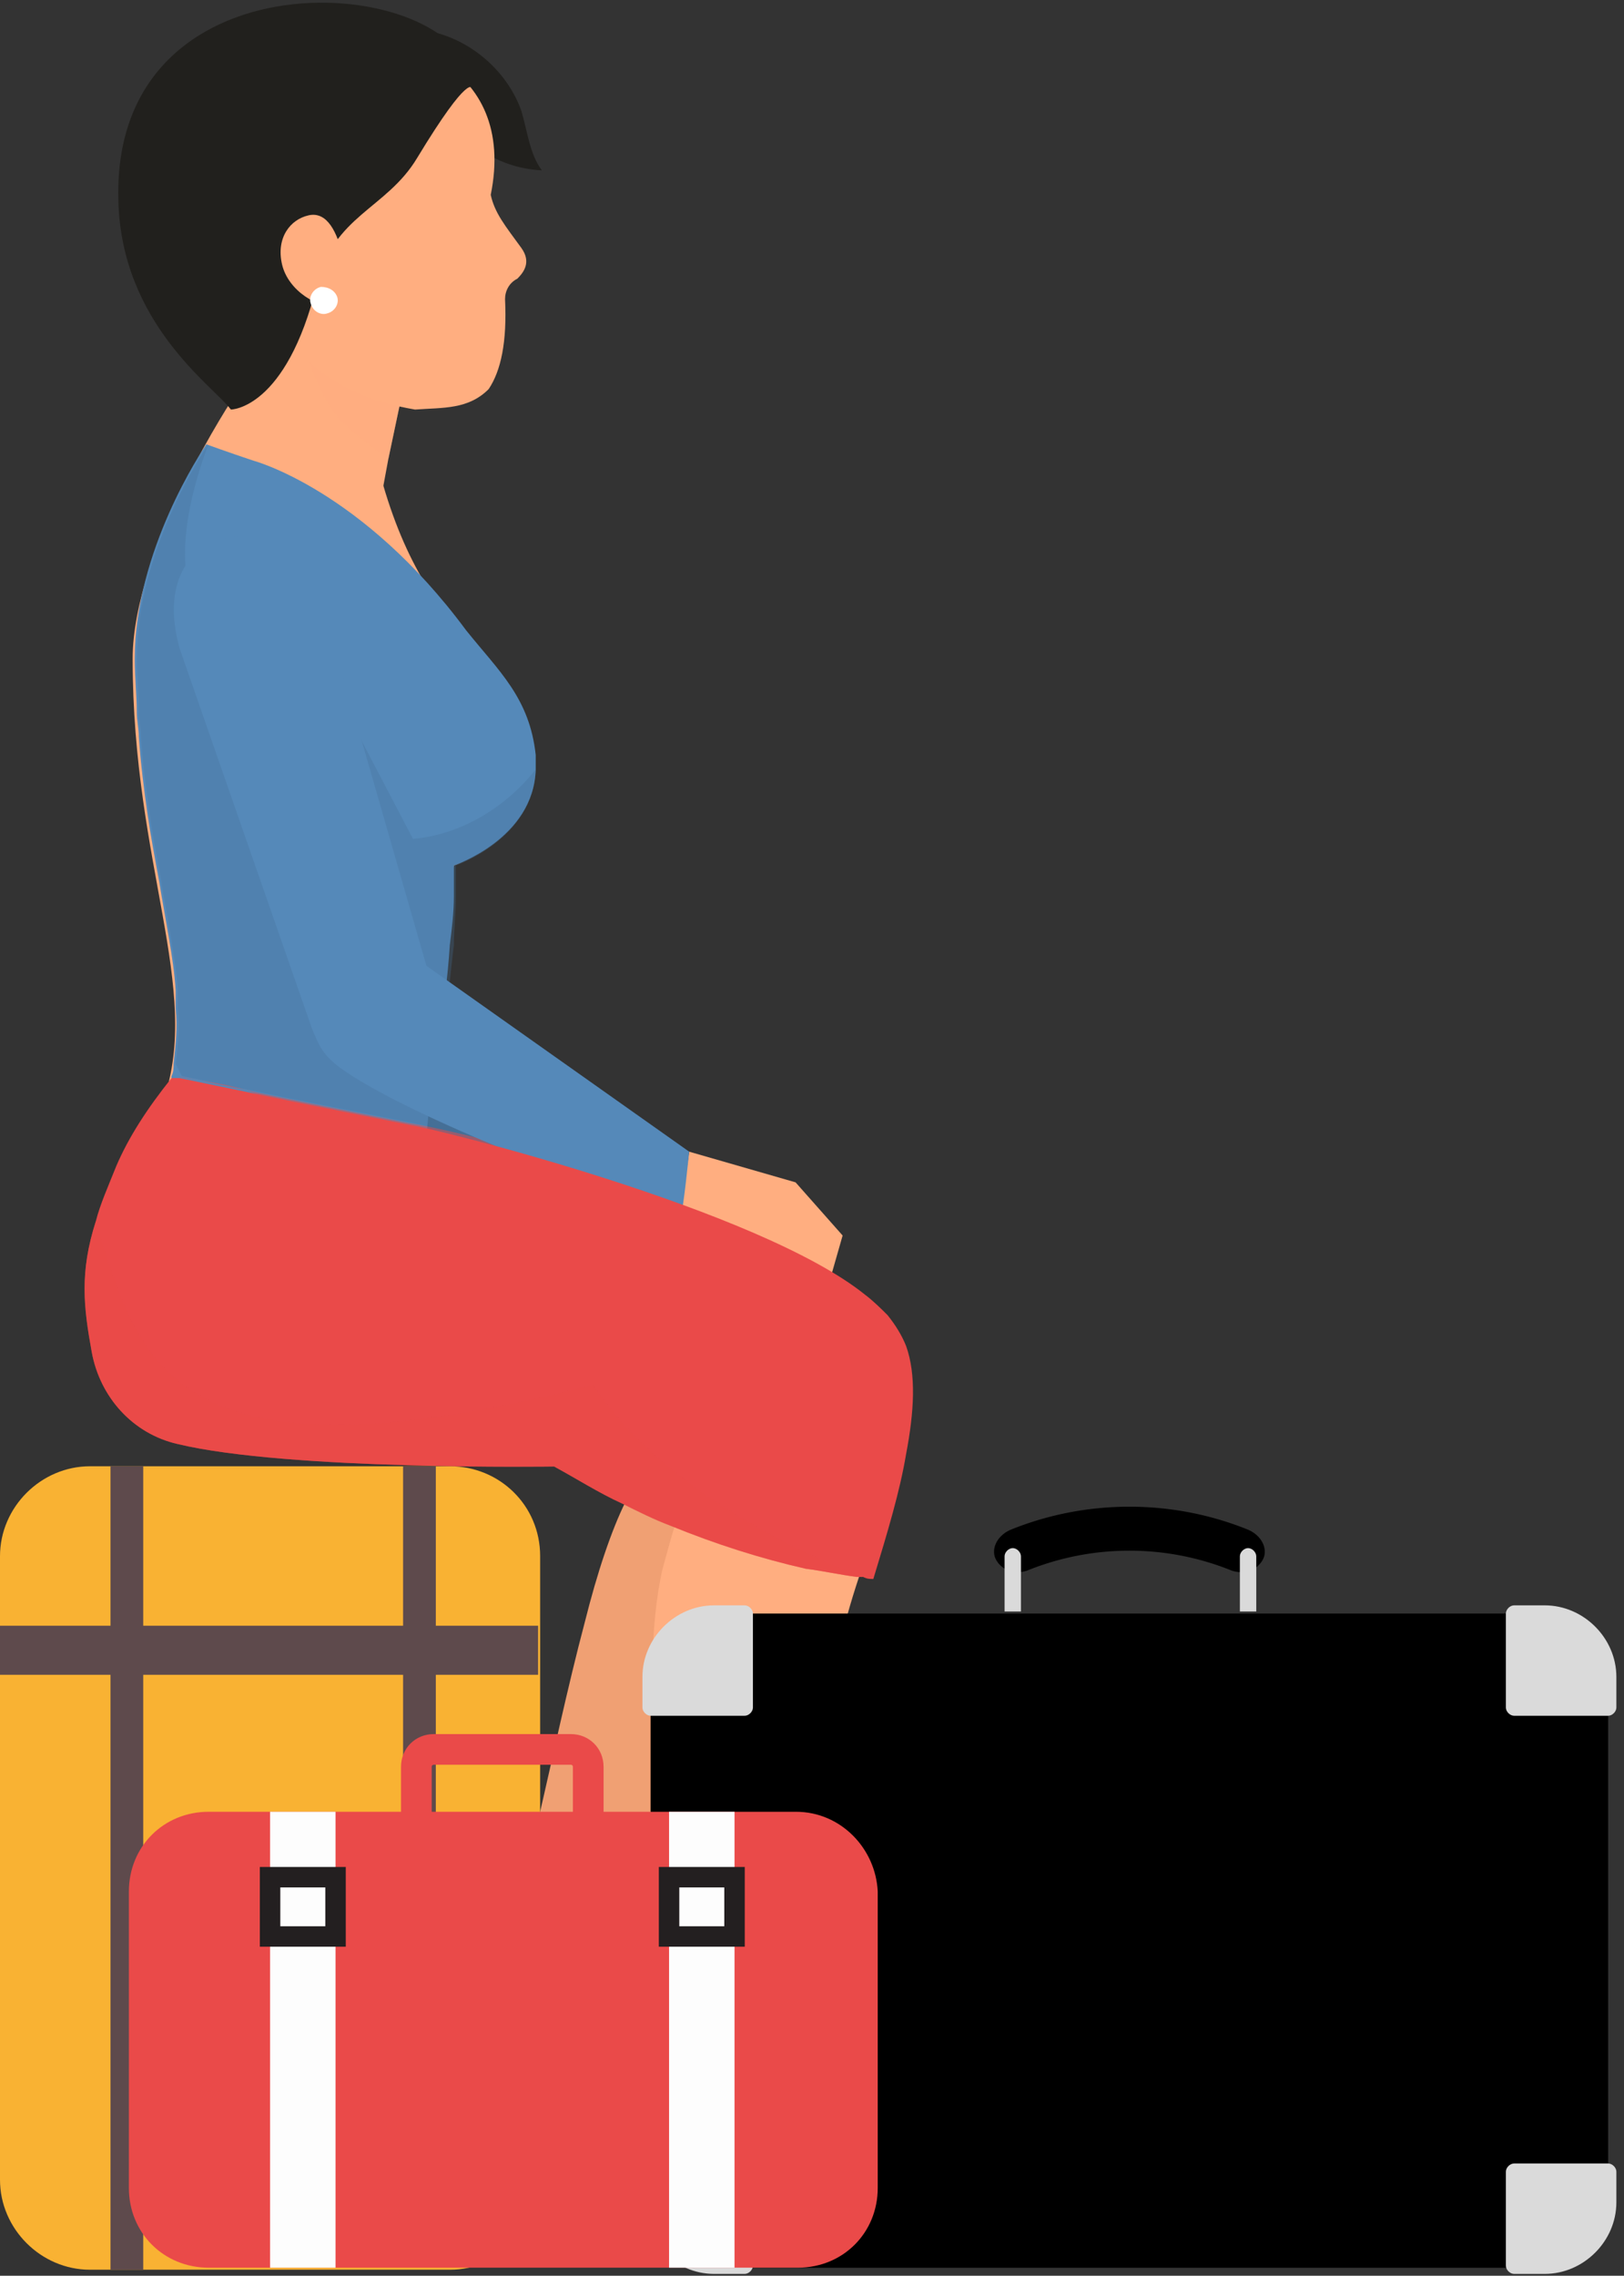 <svg width="192" height="269" fill="none" xmlns="http://www.w3.org/2000/svg"><rect width="100%" height="100%" fill="#333333" stroke="none"/><path d="M106.883 163.683c-.242 1.45-.726 3.383-1.694 5.316 0 0-.725 1.45-2.177 3.625-.242.483-.725 1.208-1.209 1.933-1.694 2.9-4.112 6.767-6.531 10.875-2.178 3.625-4.355 7.492-6.774 11.6-3.87 6.766-7.982 14.016-11.369 20.541-3.628 7.008-6.531 12.808-7.74 16.675-1.452 4.591 2.419 15.224 3.386 17.641.242.242.242.483.242.483 1.451 2.175 3.387 4.108 5.322 6.042 2.903 3.141 5.08 5.316 1.935 5.558l-2.42-.967-4.353-1.691-11.37-4.35c-1.934-.725-3.386-2.417-3.87-4.35l-1.693-6.283-2.66 7.25-4.113-1.692c3.628-9.183 0-12.566 9.192-21.991 2.66-2.659 6.047-22.716 10.16-38.183 1.451-5.8 3.144-10.874 4.838-14.258 1.693-3.383 3.386-6.041 5.321-8.7.242-.483.726-.966.968-1.45 2.66-3.624 5.322-6.524 7.015-8.458 1.693-1.691 2.66-2.416 2.66-2.416 8.467-2.9 18.143-1.45 16.934 7.25z" fill="#F0A073"/><path d="M58.5 229.898s.484 0 .726.242c2.42 1.45 3.87 4.108 4.113 6.766l.725 7.008c.242 3.142 2.42 5.8 5.322 6.767l3.387 1.208v.242c4.112 5.8 12.094 11.116 7.015 11.358l-18.143-7.008c-1.935-.725-3.386-2.417-3.87-4.35l-1.693-6.283-2.661 7.249-4.112-1.691c3.628-8.7 0-12.325 9.192-21.508z" fill="#C21E1D"/><path d="M33.826 115.109L71.804 134.2s-1.693 6.766-2.177 6.766c-12.337-2.174-37.494-9.666-43.541-13.774-7.257-4.592-.726-16.916 7.74-12.083z" fill="#456F96"/><path d="M51.484 10.952c-.968-2.658-1.452-5.8-3.629-7.491 6.048-.242 11.853 4.108 13.789 9.666.725 2.417.967 5.075 2.419 7.008-5.564-.241-10.644-3.866-12.58-9.183z" fill="#21201D"/><path d="M49.55 37.535l-.726 3.625-.968 3.867-.967 4.591-.968 4.592-1.21 6.525L27.296 48.41l6.531-24.891L49.55 37.535z" fill="#FFAE80"/><path d="M44.47 54.21c5.563 22.957 16.69 22.232 18.142 35.04.967 9.425-8.95 13.05-8.95 13.05-2.903 13.292-5.08 24.891-4.113 33.591 0 0-28.302-5.316-30.237-5.8 4.596-13.291-3.628-27.791-3.628-52.199 0-13.05 12.094-31.174 12.094-31.174s15.966 3.867 16.691 7.492z" fill="#FFAE80"/><path d="M63.337 89.25v1.692c-.241 8.217-9.675 11.358-9.675 11.358v3.625c0 1.934-.242 3.867-.484 5.8-.242 3.867-.726 7.25-1.21 10.392-.483 3.866-1.21 7.733-1.451 11.116 0 .483 0 .967-.242 1.45 0 0-.726 0-1.935-.242-2.66-.483-7.983-1.208-13.304-1.933-.242 0-.726 0-.968-.241-7.015-.967-13.788-1.934-14.514-2.175.242-.967.726-1.934.726-2.9.242-.484.242-.967.242-1.45.242-2.175.484-4.35.242-6.525v-2.175c-.242-3.867-1.21-8.217-1.936-12.808-.967-5.075-1.935-10.633-2.418-17.158 0-.967-.242-1.933-.242-2.9 0-1.933-.242-4.108-.242-6.283 0-12.808 7.982-24.65 8.466-25.375 0 0 2.661.967 5.564 1.934 0 0 12.82 3.383 25.157 20.057 3.87 4.834 7.499 7.975 8.224 14.742z" fill="#5589B9"/><path opacity=".4" d="M47.858 45.026l-.968 4.592-.967 4.591c-2.177-1.45-5.564-4.108-6.532-5.558-2.902-4.35-3.87-8.942-4.112-14.258 2.42 4.108 7.257 7.492 11.37 9.908.483.483.967.483 1.209.725z" fill="#FFAE80"/><path d="M61.645 29.319c-1.935-2.659-3.145-4.109-3.628-6.284C64.306-7.896.929 2.253 24.877 34.877l6.047-.725c3.145 7.733 8.225 12.566 18.142 14.258 3.387-.242 6.29 0 8.709-2.417 1.451-2.175 2.177-5.558 1.935-10.633 0-.966.484-1.933 1.451-2.416.726-.725 1.694-1.934.484-3.625z" fill="#FFAE80"/><path d="M27.296 48.41c-1.936-2.66-13.063-10.15-13.304-24.891-.726-30.45 41.848-26.583 41.848-13.05 0 0-.242-2.175-6.532 8.216-3.628 6.042-9.917 6.767-11.852 14.983-3.629 14.742-10.16 14.742-10.16 14.742z" fill="#21201D"/><path d="M105.428 267.355l-19.352-2.416c-1.935-.242-3.87-1.45-4.838-3.142l-3.145-5.558-.242 2.175-.483 4.592v.966l-4.355-.483c0-.725.242-1.45.242-2.175.242-3.867-.483-6.525-.483-9.425 0-3.141.483-6.525 3.87-12.083 1.21-2.175.967-11.6.726-22.233-.242-6.525-.484-13.533-.242-19.574 0-5.075.483-9.425 1.21-12.567.483-1.691.967-3.625 1.45-5.075.726-2.175 1.452-4.108 2.177-6.041l1.452-3.625c1.21-2.658 2.419-4.592 3.145-6.283 1.21-1.934 1.935-3.142 1.935-3.142 7.982-5.075 17.658-6.283 18.626 2.417.242 1.45 0 3.383-.242 5.558 0 0-.242 1.208-.968 2.9-.242.966-.725 1.933-.967 3.141-.968 2.9-1.935 6.767-3.387 11.117-.967 2.9-1.935 6.283-2.66 9.666-4.839 16.917-10.16 36.975-10.644 45.191-.484 5.558 7.982 16.916 7.982 16.916 5.08 4.592 14.03 7.734 9.193 9.183z" fill="#FFAE80"/><path d="M76.4 239.805s.483 0 .967.242c2.66.966 4.596 2.9 5.564 5.558l2.419 6.767c.967 2.899 3.628 5.074 6.773 5.316l3.628.242c0 .241.242.241.242.241 5.322 4.592 14.514 7.733 9.676 9.425l-19.352-2.416c-1.935-.242-3.87-1.45-4.838-3.142l-3.144-5.558-.968 7.733-4.354-.483c1.21-10.15-3.145-12.567 3.386-23.925z" fill="#EA4A49"/><path d="M40.601 30.527c.726 3.142 1.21 5.075-.725 5.558-2.177.483-5.806-1.691-6.532-4.833-.725-3.142.968-5.317 3.145-5.8 2.177-.483 3.387 1.933 4.112 5.075z" fill="#FFAE80"/><path d="M39.872 35.118c.242.725-.242 1.692-1.21 1.934-.725.241-1.692-.242-1.934-1.209-.242-.725.242-1.691 1.21-1.933.967 0 1.692.484 1.934 1.209z" fill="#fff"/><path opacity=".3" d="M63.338 90.942c-.242 8.217-9.434 11.358-9.434 11.358v3.625c0 1.934-.242 3.867-.242 5.8-.484 3.867-.726 7.25-1.21 10.392-.483 3.866-1.209 7.733-1.45 11.116l-2.178-.483-14.514-2.9-12.82-2.658-.726-1.45c.242-2.175.484-4.35.242-6.525v-2.175c-.242-3.867-1.21-8.217-1.935-12.808-.968-5.075-1.936-10.633-2.42-17.158 0-.967-.241-1.933-.241-2.9 0-1.933-.242-4.108-.242-6.283 0-12.808 7.983-24.65 8.466-25.375C16.41 74.751 28.021 79.584 40.6 83.451l8.225 15.708c5.564-.483 10.885-3.625 14.514-8.217z" fill="#456F96"/><path opacity=".5" d="M90.916 146.282s-39.43 3.384-56.12-14.016c-4.596-4.592-10.885-4.108-13.788-5.075l12.82 2.658 14.514 2.9c3.145.484 20.803 4.109 42.574 13.533z" fill="#EA4A49"/><path d="M81.48 136.133l12.578 3.624 5.563 6.284-2.418 8.458-5.564 1.208c-1.21-1.208-.726-2.416.968-2.9l-3.387-4.591c-3.629.241-6.29-3.142-8.708-5.075l.967-7.008z" fill="#FFAE80"/><path d="M48.34 112.692l33.14 23.441s-.725 7.25-.967 7.25c-12.579-3.625-35.075-12.808-40.88-17.641-7.016-5.558 1.209-17.883 8.708-13.05z" fill="#5589B9"/><path d="M107.121 171.898c-.725 4.35-2.177 9.183-3.87 14.741-.484 0-.726.001-1.209-.241h-.726c-1.935-.242-4.112-.725-6.047-.967-5.322-1.208-10.644-2.9-15.966-5.075-1.935-.725-3.87-1.691-5.805-2.658-2.661-1.208-5.322-2.9-7.983-4.35 0 0-31.446.483-44.509-2.658-5.321-1.208-9.192-5.558-10.16-10.875-.967-5.316-1.45-9.425.484-15.466.484-1.934 1.452-4.109 2.42-6.525 1.45-3.383 3.628-6.767 6.53-10.392h.968l12.82 2.659 14.515 2.9c3.144.483 41.122 9.908 53.701 20.057.967.725 1.935 1.692 2.66 2.417.968 1.208 1.694 2.417 2.177 3.625 1.21 3.383.968 7.733 0 12.808z" fill="#EA4A49"/><path d="M38.181 71.61l13.062 45.432c3.387 9.183-10.401 15.949-14.513 4.108L21.248 76.684c-4.354-15.466 13.063-17.641 16.933-5.075z" fill="#5589B9"/><path opacity=".5" d="M102.042 186.399h-.726c-1.935-.242-4.112-.726-6.047-.967-5.322-1.209-10.644-2.9-15.966-5.075-1.935-.725-3.87-1.692-5.805-2.658-2.661-1.209-5.322-2.9-7.983-4.35 0 0-31.446.483-44.509-2.659-5.321-1.208-9.192-5.558-10.16-10.874-.967-5.317-1.45-9.425.484-15.467 5.08 16.675 8.709 32.141 58.781 19.333 9.918 14.983 31.931 22.717 31.931 22.717z" fill="#EA4A49"/><path d="M63.86 183.95v73.707c0 5.8-4.837 10.633-10.643 10.633H10.643C4.838 268.29 0 263.457 0 257.657V183.95c0-5.8 4.838-10.633 10.643-10.633h42.574c5.806 0 10.644 4.592 10.644 10.633z" fill="#F9B233"/><path d="M63.619 192.167H0v5.799h63.619v-5.799z" fill="#5E4A4C"/><path d="M16.935 173.317h-3.87v94.973h3.87v-94.973zm34.59 0h-3.87v87.723h3.87v-87.723z" fill="#5E4A4C"/><path d="M181.419 268.057h-95.79a8.668 8.668 0 01-8.71-8.7v-59.932c0-4.833 3.871-8.7 8.71-8.7h95.79a8.668 8.668 0 018.708 8.7v59.932c.242 4.833-3.628 8.7-8.708 8.7zm-35.797-82.407a32.218 32.218 0 00-24.19 0c-1.451.483-2.903 0-3.628-1.209-.726-1.208 0-2.9 1.693-3.625 8.95-3.625 19.11-3.625 28.06 0 1.693.725 2.419 2.417 1.693 3.625-.725 1.209-2.177 1.692-3.628 1.209z" fill="#000"/><path d="M120.703 190.483h-1.935v-6.525c0-.484.483-.967.967-.967s.968.483.968.967v6.525zm27.82 0h-1.935v-6.525c0-.484.484-.967.967-.967.484 0 .968.483.968.967v6.525zm-59.507 11.358c0 .483-.484.967-.968.967H76.921c-.484 0-.968-.484-.968-.967v-3.625c0-4.591 3.87-8.458 8.466-8.458h3.629c.484 0 .968.483.968.967v11.116zm89.019 0c0 .483.484.967.968.967h11.127c.484 0 .968-.484.968-.967v-3.625c0-4.591-3.871-8.458-8.467-8.458h-3.628c-.484 0-.968.483-.968.967v11.116zm0 54.857c0-.483.484-.967.968-.967h11.127c.484 0 .968.484.968.967v3.625c0 4.591-3.871 8.458-8.467 8.458h-3.628c-.484 0-.968-.483-.968-.967v-11.116zm-89.019 0c0-.483-.484-.967-.968-.967H76.921c-.484 0-.968.484-.968.967v3.625c0 4.591 3.87 8.458 8.466 8.458h3.629c.484 0 .968-.483.968-.967v-11.116z" fill="#DADADA"/><path d="M94.097 214.157H71.358v-5.316c0-2.175-1.693-3.867-3.87-3.867H51.28c-2.177 0-3.87 1.692-3.87 3.867v5.316H24.671c-5.322 0-9.434 4.108-9.434 9.425v35.041c0 5.316 4.113 9.425 9.434 9.425h69.666c5.322 0 9.434-4.109 9.434-9.425v-35.041c-.241-5.075-4.354-9.425-9.675-9.425zm-43.058-5.316c0-.242.242-.242.242-.242h16.207c.242 0 .242.242.242.242v5.316H51.039v-5.316z" fill="#EA4A49"/><path d="M39.67 214.158h-7.74v53.89h7.74v-53.89zm47.17 0H79.1v53.89h7.74v-53.89z" fill="#FDFDFD"/><path d="M40.88 230.107H30.72v-9.425h10.16v9.425zm-7.74-2.416h5.321v-4.592H33.14v4.592zm54.91 2.416H77.89v-9.425h10.16v9.425zm-7.74-2.416h5.321v-4.592H80.31v4.592z" fill="#231F20"/></svg>